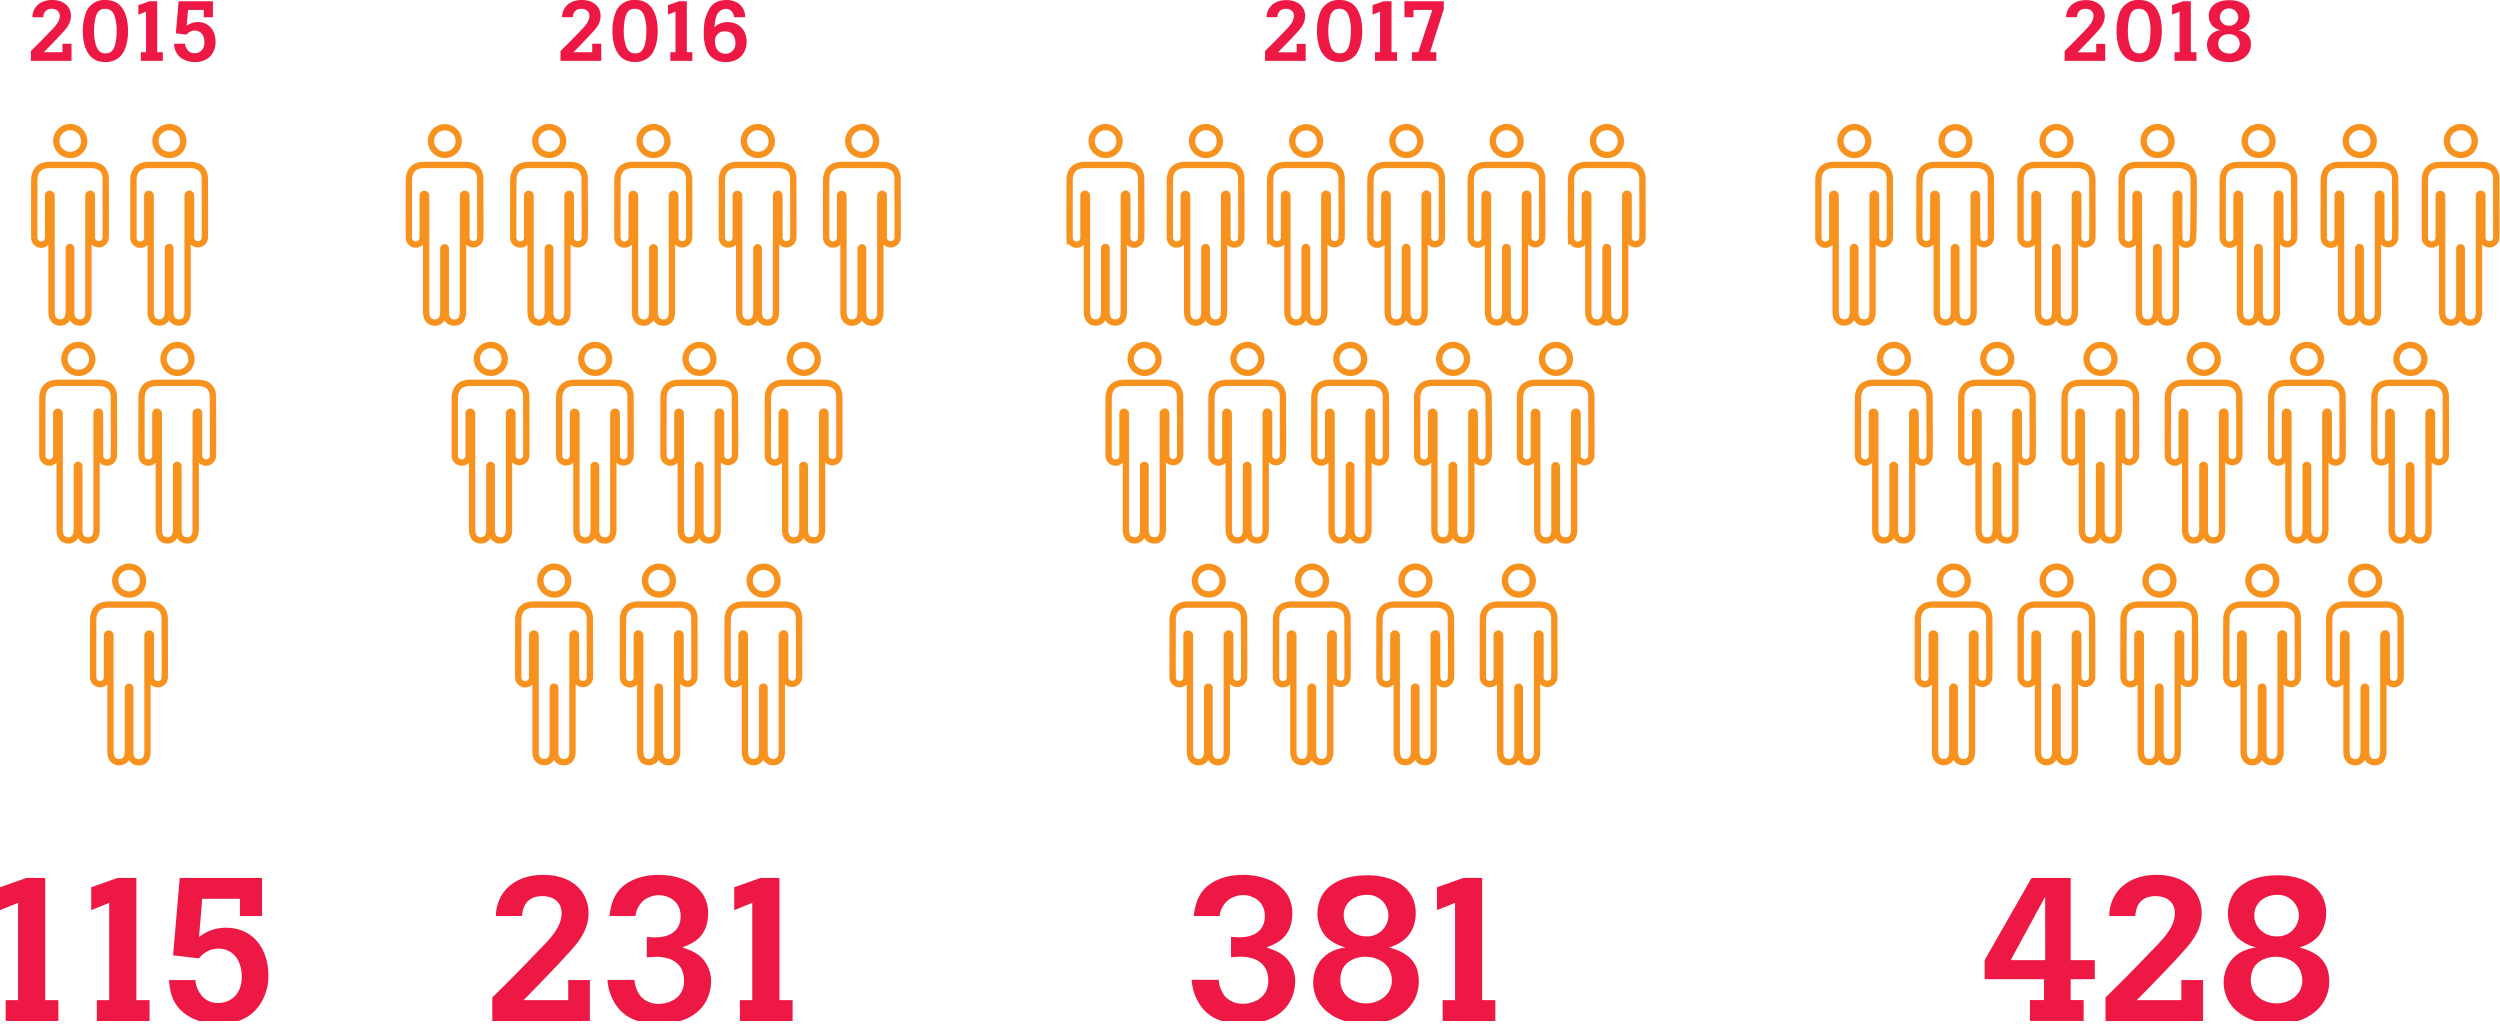 <svg xmlns="http://www.w3.org/2000/svg" xmlns:xlink="http://www.w3.org/1999/xlink" viewBox="0 0 888.25 363.83"><defs><style>.cls-1,.cls-3{fill:none;}.cls-2{clip-path:url(#clip-path);}.cls-3{stroke:#f7921e;stroke-miterlimit:10;stroke-width:2.25px;}.cls-4{fill:#ed1944;}</style><clipPath id="clip-path" transform="translate(-11.59 -0.87)"><rect class="cls-1" width="899.84" height="363.63"/></clipPath></defs><title>Asset 11</title><g id="Layer_2" data-name="Layer 2"><g id="Layer_1-2" data-name="Layer 1"><g class="cls-2"><path class="cls-3" d="M43.8,59.48c-1.2,0-13.31,0-14.5,0-3.62,0-5.52,1.9-5.53,5.51,0,5-.05,18.6,0,20.36a2.46,2.46,0,0,0,4.92,0c0-.44,0-10.38,0-14.91,0-1.06,1.21-.83,1.21,0,0,.56,0,27.8,0,41.22,0,2.37,1.1,3.74,3,3.79s3.11-1.31,3.12-3.82c0-3.51,0-19.61,0-22.49a.44.44,0,1,1,.87,0c0,2.88,0,19,0,22.49,0,2.51,1.14,3.85,3.12,3.82s3-1.42,3-3.79c0-13.42,0-40.66,0-41.22,0-.87,1.22-1.1,1.22,0,0,4.53,0,14.47,0,14.91a2.46,2.46,0,0,0,4.91,0c.08-1.76,0-15.35,0-20.36C49.31,61.38,47.42,59.49,43.8,59.48Z" transform="translate(-11.59 -0.87)"/><path class="cls-3" d="M41.48,51.09a4.94,4.94,0,1,0-5,4.82A4.84,4.84,0,0,0,41.48,51.09Z" transform="translate(-11.59 -0.87)"/><path class="cls-3" d="M64.73,215.67H50.23c-3.61,0-5.51,1.9-5.53,5.51,0,5-.05,18.6,0,20.37a2.37,2.37,0,0,0,2.45,2.38,2.41,2.41,0,0,0,2.47-2.36c0-.44,0-10.38,0-14.91,0-1,1.22-.82,1.22,0,0,.56,0,27.8,0,41.22,0,2.37,1.1,3.74,3,3.79S57,270.4,57,267.9c0-3.52,0-19.62,0-22.5a.44.44,0,1,1,.87,0c0,2.88,0,19,0,22.5,0,2.5,1.13,3.84,3.12,3.81s3-1.42,3-3.79c0-13.42,0-40.66,0-41.22,0-.86,1.22-1.09,1.22,0,0,4.53,0,14.47,0,14.91a2.4,2.4,0,0,0,2.48,2.36,2.36,2.36,0,0,0,2.43-2.38c.08-1.77,0-15.35,0-20.37C70.24,217.57,68.35,215.68,64.73,215.67Z" transform="translate(-11.59 -0.87)"/><path class="cls-3" d="M62.42,207.28a4.94,4.94,0,1,0-5,4.82A4.84,4.84,0,0,0,62.42,207.28Z" transform="translate(-11.59 -0.87)"/><path class="cls-3" d="M79,59.48c-1.2,0-13.31,0-14.5,0C60.91,59.49,59,61.38,59,65c0,5,0,18.6,0,20.36a2.46,2.46,0,0,0,4.92,0c0-.44,0-10.38,0-14.91,0-1.06,1.21-.83,1.21,0,0,.56,0,27.8,0,41.22,0,2.37,1.1,3.74,3,3.79s3.11-1.31,3.12-3.82c0-3.51,0-19.61,0-22.49a.44.44,0,1,1,.87,0c0,2.88,0,19,0,22.49,0,2.51,1.14,3.85,3.12,3.82s3-1.42,3-3.79c0-13.42,0-40.66,0-41.22,0-.87,1.22-1.1,1.22,0,0,4.53,0,14.47,0,14.91a2.46,2.46,0,0,0,4.91,0c.08-1.76,0-15.35,0-20.36C84.54,61.38,82.65,59.49,79,59.48Z" transform="translate(-11.59 -0.87)"/><path class="cls-3" d="M76.71,51.09a4.94,4.94,0,1,0-5,4.82A4.84,4.84,0,0,0,76.71,51.09Z" transform="translate(-11.59 -0.87)"/><path class="cls-3" d="M46.67,136.9c-1.19,0-13.3,0-14.5,0-3.61,0-5.51,1.9-5.52,5.51,0,5-.06,18.6,0,20.36a2.46,2.46,0,0,0,4.92,0c0-.44,0-10.38,0-14.91,0-1.06,1.22-.83,1.22,0,0,.56,0,27.8,0,41.22,0,2.37,1.1,3.74,3,3.79s3.1-1.31,3.11-3.82c0-3.51,0-19.61,0-22.49a.44.44,0,1,1,.87,0c0,2.88,0,19,0,22.49,0,2.51,1.13,3.85,3.12,3.82s3-1.42,3-3.79c0-13.42,0-40.66,0-41.22,0-.87,1.22-1.1,1.22,0,.05,4.53,0,14.47.05,14.91a2.45,2.45,0,0,0,4.9,0c.08-1.76,0-15.35,0-20.36C52.18,138.8,50.3,136.91,46.67,136.9Z" transform="translate(-11.59 -0.87)"/><path class="cls-3" d="M44.36,128.51a4.94,4.94,0,1,0-5,4.82A4.84,4.84,0,0,0,44.36,128.51Z" transform="translate(-11.59 -0.87)"/><path class="cls-3" d="M81.9,136.9c-1.19,0-13.3,0-14.5,0-3.61,0-5.51,1.9-5.52,5.51,0,5-.06,18.6,0,20.36a2.46,2.46,0,0,0,4.92,0c0-.44,0-10.38,0-14.91,0-1.06,1.22-.83,1.22,0,0,.56,0,27.8,0,41.22,0,2.37,1.1,3.74,3,3.79s3.1-1.31,3.11-3.82c0-3.51,0-19.61,0-22.49a.44.44,0,1,1,.87,0c0,2.88,0,19,0,22.49,0,2.51,1.13,3.85,3.12,3.82s3-1.42,3-3.79c0-13.42,0-40.66,0-41.22,0-.87,1.22-1.1,1.22,0,0,4.53,0,14.47,0,14.91a2.45,2.45,0,0,0,4.9,0c.08-1.76,0-15.35,0-20.36C87.41,138.8,85.53,136.91,81.9,136.9Z" transform="translate(-11.59 -0.87)"/><path class="cls-3" d="M79.59,128.51a4.94,4.94,0,1,0-5,4.82A4.84,4.84,0,0,0,79.59,128.51Z" transform="translate(-11.59 -0.87)"/><path class="cls-4" d="M27.65,312.79v43.42h4.68v7.42H13.61v-7.42H18V321.65l-6.41,2.59V316.1L21,312.79Z" transform="translate(-11.59 -0.87)"/><path class="cls-4" d="M60.05,312.79v43.42h4.68v7.42H46v-7.42H50.4V321.65L44,324.24V316.1l9.36-3.31Z" transform="translate(-11.59 -0.87)"/><path class="cls-4" d="M75.46,312.79h29.23v13.54H96.84v-6.12H83.45L82.3,333.82a15,15,0,0,1,9.64-3.32c9.29,0,15,7.2,15,16.92a17.8,17.8,0,0,1-4.6,12.39c-4.25,4.46-10.09,4.9-13,4.9a20.27,20.27,0,0,1-10.8-2.81c-6.19-3.82-6.62-9.44-6.91-12.82H81a9.92,9.92,0,0,0,2.38,5.69,7.19,7.19,0,0,0,5.68,2.45c4.68,0,8.43-3.31,8.43-9.22,0-6.7-3.75-10.08-8.28-10.08a8.57,8.57,0,0,0-6.91,3.46l-9.22-1.08Z" transform="translate(-11.59 -0.87)"/><path class="cls-4" d="M23.1,7a6,6,0,0,1,.66-2.73C24.84,2.1,27.15.87,30.12.87c4.38,0,6.69,2.61,6.69,5.67,0,2.67-1.77,4.62-2.94,5.88-1.83,2-4.32,4.59-6.69,7h6.6v-3H37V22.5H22.56V19c2.82-2.79,3.51-3.45,6.84-6.93,1.74-1.77,3.42-3.48,3.42-5.55C32.82,4.83,31.53,4,30,4A2.8,2.8,0,0,0,27,7Z" transform="translate(-11.59 -0.87)"/><path class="cls-4" d="M52.5,1.56C53.67,2.1,57.09,4.2,57.09,12c0,3.57-.93,6.9-2.58,8.7a7.25,7.25,0,0,1-5.58,2.22c-6,0-7.92-5.46-7.92-11a18.8,18.8,0,0,1,1-6.27A7,7,0,0,1,49,.87,8.39,8.39,0,0,1,52.5,1.56ZM46.17,5.49C45.15,7.2,45,10.8,45,11.88c0,2.34.42,5.07,1.32,6.48a3.06,3.06,0,0,0,2.76,1.47c1.74,0,3.42-.78,3.87-5.88.06-.72.09-1.47.09-2.19a15.67,15.67,0,0,0-.87-5.52A3.26,3.26,0,0,0,49.05,4,3,3,0,0,0,46.17,5.49Z" transform="translate(-11.59 -0.87)"/><path class="cls-4" d="M67.44,1.32V19.41h2V22.5h-7.8V19.41h1.83V5L60.75,6.09V2.7l3.9-1.38Z" transform="translate(-11.59 -0.87)"/><path class="cls-4" d="M75.06,1.32H87.24V7H84V4.41H78.39l-.48,5.67a6.27,6.27,0,0,1,4-1.38c3.87,0,6.27,3,6.27,7.05a7.4,7.4,0,0,1-1.92,5.16,7.37,7.37,0,0,1-5.43,2,8.41,8.41,0,0,1-4.5-1.17,6.15,6.15,0,0,1-2.88-5.34h3.9a4.12,4.12,0,0,0,1,2.37,3,3,0,0,0,2.37,1c2,0,3.51-1.38,3.51-3.84,0-2.79-1.56-4.2-3.45-4.2a3.58,3.58,0,0,0-2.88,1.44l-3.84-.45Z" transform="translate(-11.59 -0.87)"/><path class="cls-4" d="M187.79,326.33a14.64,14.64,0,0,1,1.59-6.56c2.59-5.11,8.13-8.06,15.26-8.06,10.52,0,16.06,6.26,16.06,13.61,0,6.41-4.25,11.09-7.06,14.11-4.39,4.9-10.37,11-16,16.78h15.84v-7.13h7.7v14.55H186.5v-8.36c6.77-6.69,8.42-8.28,16.41-16.63,4.18-4.25,8.21-8.35,8.21-13.32,0-4.11-3.09-6.05-6.84-6.05-6.55,0-7.05,5.26-7.2,7.06Z" transform="translate(-11.59 -0.87)"/><path class="cls-4" d="M228.11,326.33c.43-2.74.94-6.7,4.18-10,2.3-2.23,6.62-4.61,13.32-4.61,9.07,0,17.57,4.39,17.57,13.54,0,8.64-5.47,10.8-9.22,12.24,2.16.72,5.11,1.65,7.27,4a12,12,0,0,1,3,8.13,15.07,15.07,0,0,1-2.16,7.64c-3.39,5.4-9.87,7.41-16.28,7.41a25.91,25.91,0,0,1-7.05-.93,13.9,13.9,0,0,1-8.43-6,18,18,0,0,1-2.88-8.71H237a11.46,11.46,0,0,0,2.16,5.76,8.41,8.41,0,0,0,6.48,2.74c3.74,0,9-2.09,9-8.14s-4.25-8.57-9.94-8.57a32.29,32.29,0,0,0-3.31.22v-7.28c1.15.08,1.95.15,2.88.15,6.7,0,9.15-3.53,9.15-7.49,0-5.69-4.76-7.49-7.71-7.49a9,9,0,0,0-5.26,1.73,8.57,8.57,0,0,0-3.09,5.69Z" transform="translate(-11.59 -0.87)"/><path class="cls-4" d="M288.52,312.79v43.42h4.68v7.42H274.48v-7.42h4.39V321.65l-6.41,2.59V316.1l9.36-3.31Z" transform="translate(-11.59 -0.87)"/><path class="cls-4" d="M211.28,7a6,6,0,0,1,.66-2.73C213,2.1,215.33.87,218.3.87c4.38,0,6.69,2.61,6.69,5.67,0,2.67-1.77,4.62-2.94,5.88-1.83,2-4.32,4.59-6.69,7H222v-3h3.21V22.5H210.74V19c2.82-2.79,3.51-3.45,6.84-6.93,1.74-1.77,3.42-3.48,3.42-5.55C221,4.83,219.71,4,218.15,4a2.8,2.8,0,0,0-3,2.94Z" transform="translate(-11.59 -0.87)"/><path class="cls-4" d="M240.68,1.56c1.17.54,4.59,2.64,4.59,10.41,0,3.57-.93,6.9-2.58,8.7a7.25,7.25,0,0,1-5.58,2.22c-6,0-7.92-5.46-7.92-11a18.8,18.8,0,0,1,1-6.27,7,7,0,0,1,7-4.77A8.39,8.39,0,0,1,240.68,1.56Zm-6.33,3.93c-1,1.71-1.14,5.31-1.14,6.39,0,2.34.42,5.07,1.32,6.48a3.06,3.06,0,0,0,2.76,1.47c1.74,0,3.42-.78,3.87-5.88.06-.72.09-1.47.09-2.19a15.67,15.67,0,0,0-.87-5.52A3.26,3.26,0,0,0,237.23,4,3,3,0,0,0,234.35,5.49Z" transform="translate(-11.59 -0.87)"/><path class="cls-4" d="M255.62,1.32V19.41h1.95V22.5h-7.8V19.41h1.83V5l-2.67,1.08V2.7l3.9-1.38Z" transform="translate(-11.59 -0.87)"/><path class="cls-4" d="M272.45,7c-.33-2.07-1.56-3-2.94-3a3.74,3.74,0,0,0-3.42,2.76,11,11,0,0,0-.57,3.78,6.24,6.24,0,0,1,4.65-1.8c4,0,6.69,2.88,6.69,6.93,0,4.26-2.85,7.26-7.41,7.26a8.13,8.13,0,0,1-3.06-.54,6.63,6.63,0,0,1-3.75-3.78,15.73,15.73,0,0,1-1-6c0-.6,0-1.2.06-1.8a14.15,14.15,0,0,1,2.22-7.26c.84-1.14,2.34-2.67,5.76-2.67A7.29,7.29,0,0,1,273.83,2a5.71,5.71,0,0,1,2.49,5Zm-6.81,8.67c0,3.12,2,4.29,3.66,4.29a3.51,3.51,0,0,0,3.57-3.84c0-2.4-1.23-4.11-3.57-4.11A3.33,3.33,0,0,0,265.64,15.63Z" transform="translate(-11.59 -0.87)"/><path class="cls-3" d="M288.1,59.48c-1.19,0-13.31,0-14.5,0-3.61,0-5.51,1.9-5.53,5.51,0,5-.05,18.6,0,20.36a2.38,2.38,0,0,0,2.44,2.39A2.41,2.41,0,0,0,273,85.38c0-.44,0-10.38,0-14.91,0-1.06,1.22-.83,1.22,0,0,.56,0,27.8,0,41.22,0,2.37,1.1,3.74,3,3.79s3.1-1.31,3.11-3.82c0-3.51,0-19.61,0-22.49a.43.43,0,1,1,.86,0c0,2.88,0,19,0,22.49,0,2.51,1.13,3.85,3.12,3.82s3-1.42,3-3.79c0-13.42,0-40.66,0-41.22,0-.87,1.22-1.1,1.22,0,0,4.53,0,14.47,0,14.91a2.46,2.46,0,0,0,4.91,0c.08-1.76,0-15.35,0-20.36C293.61,61.38,291.72,59.49,288.1,59.48Z" transform="translate(-11.59 -0.87)"/><path class="cls-3" d="M285.79,51.09a4.94,4.94,0,1,0-5,4.82A4.84,4.84,0,0,0,285.79,51.09Z" transform="translate(-11.59 -0.87)"/><path class="cls-3" d="M214,59.48c-1.19,0-13.31,0-14.5,0-3.61,0-5.51,1.9-5.53,5.51,0,5-.05,18.6,0,20.36a2.38,2.38,0,0,0,2.44,2.39,2.41,2.41,0,0,0,2.48-2.36c0-.44,0-10.38,0-14.91,0-1.06,1.22-.83,1.22,0,0,.56,0,27.8,0,41.22,0,2.37,1.1,3.74,3,3.79s3.1-1.31,3.11-3.82c0-3.51,0-19.61,0-22.49a.43.43,0,1,1,.86,0c0,2.88,0,19,0,22.49,0,2.51,1.13,3.85,3.12,3.82s3-1.42,3-3.79c0-13.42,0-40.66,0-41.22,0-.87,1.22-1.1,1.22,0,0,4.53,0,14.47,0,14.91a2.46,2.46,0,0,0,4.91,0c.08-1.76,0-15.35,0-20.36C219.47,61.38,217.58,59.49,214,59.48Z" transform="translate(-11.59 -0.87)"/><path class="cls-3" d="M211.65,51.09a4.94,4.94,0,1,0-5,4.82A4.85,4.85,0,0,0,211.65,51.09Z" transform="translate(-11.59 -0.87)"/><path class="cls-3" d="M176.89,59.48c-1.19,0-13.31,0-14.5,0-3.61,0-5.51,1.9-5.53,5.51,0,5-.05,18.6,0,20.36a2.38,2.38,0,0,0,2.44,2.39,2.41,2.41,0,0,0,2.48-2.36c0-.44,0-10.38,0-14.91,0-1.06,1.22-.83,1.22,0,0,.56,0,27.8,0,41.22,0,2.37,1.1,3.74,3,3.79s3.1-1.31,3.11-3.82c0-3.51,0-19.61,0-22.49a.43.43,0,1,1,.86,0c0,2.88,0,19,0,22.49,0,2.51,1.13,3.85,3.12,3.82s3-1.42,3-3.79c0-13.42,0-40.66,0-41.22,0-.87,1.22-1.1,1.22,0,0,4.53,0,14.47,0,14.91a2.46,2.46,0,0,0,4.91,0c.08-1.76,0-15.35,0-20.36C182.4,61.38,180.51,59.49,176.89,59.48Z" transform="translate(-11.59 -0.87)"/><path class="cls-3" d="M174.57,51.09a4.9,4.9,0,0,0-4.9-5,4.89,4.89,0,1,0-.12,9.78A4.83,4.83,0,0,0,174.57,51.09Z" transform="translate(-11.59 -0.87)"/><path class="cls-3" d="M325.17,59.48c-1.19,0-13.31,0-14.5,0-3.61,0-5.51,1.9-5.53,5.51,0,5-.05,18.6,0,20.36a2.38,2.38,0,0,0,2.44,2.39,2.41,2.41,0,0,0,2.48-2.36c0-.44,0-10.38,0-14.91,0-1.06,1.22-.83,1.22,0,0,.56,0,27.8,0,41.22,0,2.37,1.1,3.74,3,3.79s3.1-1.31,3.11-3.82c0-3.51,0-19.61,0-22.49a.43.43,0,1,1,.86,0c0,2.88,0,19,0,22.49,0,2.51,1.13,3.85,3.12,3.82s3-1.42,3-3.79c0-13.42,0-40.66,0-41.22,0-.87,1.22-1.1,1.22,0,0,4.53,0,14.47,0,14.91a2.46,2.46,0,0,0,4.91,0c.08-1.76,0-15.35,0-20.36C330.68,61.38,328.79,59.49,325.17,59.48Z" transform="translate(-11.59 -0.87)"/><path class="cls-3" d="M322.86,51.09a4.94,4.94,0,1,0-5,4.82A4.84,4.84,0,0,0,322.86,51.09Z" transform="translate(-11.59 -0.87)"/><path class="cls-3" d="M251,59.48c-1.19,0-13.31,0-14.5,0-3.61,0-5.51,1.9-5.53,5.51,0,5-.05,18.6,0,20.36a2.38,2.38,0,0,0,2.44,2.39A2.41,2.41,0,0,0,236,85.38c0-.44,0-10.38,0-14.91,0-1.06,1.22-.83,1.22,0,0,.56,0,27.8,0,41.22,0,2.37,1.1,3.74,3,3.79s3.1-1.31,3.11-3.82c0-3.51,0-19.61,0-22.49a.43.43,0,1,1,.86,0c0,2.88,0,19,0,22.49,0,2.51,1.13,3.85,3.12,3.82s3-1.42,3-3.79c0-13.42,0-40.66,0-41.22,0-.87,1.22-1.1,1.22,0,0,4.53,0,14.47,0,14.91a2.46,2.46,0,0,0,4.91,0c.08-1.76,0-15.35,0-20.36C256.54,61.38,254.65,59.49,251,59.48Z" transform="translate(-11.59 -0.87)"/><path class="cls-3" d="M248.72,51.09a4.94,4.94,0,1,0-5,4.82A4.84,4.84,0,0,0,248.72,51.09Z" transform="translate(-11.59 -0.87)"/><path class="cls-3" d="M304.44,136.9c-1.19,0-13.3,0-14.5,0-3.61,0-5.51,1.9-5.52,5.51,0,5-.06,18.6,0,20.36a2.46,2.46,0,0,0,4.92,0c0-.44,0-10.38,0-14.91,0-1.06,1.22-.83,1.22,0,0,.56,0,27.8,0,41.22,0,2.37,1.1,3.74,3,3.79s3.1-1.31,3.12-3.82c0-3.51,0-19.61,0-22.49a.44.44,0,1,1,.87,0c0,2.88,0,19,0,22.49,0,2.51,1.13,3.85,3.12,3.82s3-1.42,3-3.79c0-13.42,0-40.66,0-41.22,0-.87,1.22-1.1,1.22,0,0,4.53,0,14.47,0,14.91a2.46,2.46,0,0,0,4.91,0c.07-1.76,0-15.35,0-20.36C310,138.8,308.07,136.91,304.44,136.9Z" transform="translate(-11.59 -0.87)"/><path class="cls-3" d="M302.13,128.51a4.94,4.94,0,1,0-5,4.82A4.84,4.84,0,0,0,302.13,128.51Z" transform="translate(-11.59 -0.87)"/><path class="cls-3" d="M230.29,136.9c-1.19,0-13.3,0-14.5,0-3.61,0-5.51,1.9-5.53,5.51,0,5,0,18.6,0,20.36a2.38,2.38,0,0,0,2.45,2.39,2.41,2.41,0,0,0,2.47-2.36c0-.44,0-10.38,0-14.91,0-1.06,1.22-.83,1.22,0,0,.56,0,27.8,0,41.22,0,2.37,1.1,3.74,3,3.79s3.1-1.31,3.11-3.82c0-3.51,0-19.61,0-22.49a.44.44,0,1,1,.87,0c0,2.88,0,19,0,22.49,0,2.51,1.13,3.85,3.12,3.82s3-1.42,3-3.79c0-13.42,0-40.66,0-41.22,0-.87,1.22-1.1,1.22,0,0,4.53,0,14.47,0,14.91a2.4,2.4,0,0,0,2.48,2.36,2.37,2.37,0,0,0,2.43-2.39c.08-1.76,0-15.35,0-20.36C235.8,138.8,233.91,136.91,230.29,136.9Z" transform="translate(-11.59 -0.87)"/><path class="cls-3" d="M228,128.51a4.94,4.94,0,1,0-5,4.82A4.84,4.84,0,0,0,228,128.51Z" transform="translate(-11.59 -0.87)"/><path class="cls-3" d="M193.22,136.9c-1.2,0-13.31,0-14.51,0-3.61,0-5.51,1.9-5.52,5.51,0,5-.05,18.6,0,20.36a2.46,2.46,0,0,0,4.92,0c0-.44,0-10.38,0-14.91,0-1.06,1.22-.83,1.22,0,0,.56,0,27.8,0,41.22,0,2.37,1.1,3.74,3,3.79s3.11-1.31,3.12-3.82c0-3.51,0-19.61,0-22.49a.44.44,0,1,1,.87,0c0,2.88,0,19,0,22.49,0,2.51,1.13,3.85,3.12,3.82s3-1.42,3-3.79c0-13.42,0-40.66,0-41.22,0-.87,1.22-1.1,1.22,0,0,4.53,0,14.47,0,14.91a2.46,2.46,0,0,0,4.91,0c.07-1.76,0-15.35,0-20.36C198.73,138.8,196.84,136.91,193.22,136.9Z" transform="translate(-11.59 -0.87)"/><path class="cls-3" d="M190.9,128.51a4.94,4.94,0,1,0-5,4.82A4.84,4.84,0,0,0,190.9,128.51Z" transform="translate(-11.59 -0.87)"/><path class="cls-3" d="M267.37,136.9c-1.2,0-13.31,0-14.5,0-3.62,0-5.52,1.9-5.53,5.51,0,5-.05,18.6,0,20.36a2.46,2.46,0,0,0,4.92,0c0-.44,0-10.38,0-14.91,0-1.06,1.21-.83,1.21,0,0,.56,0,27.8,0,41.22,0,2.37,1.1,3.74,3,3.79s3.11-1.31,3.12-3.82c0-3.51,0-19.61,0-22.49a.44.44,0,1,1,.87,0c0,2.88,0,19,0,22.49,0,2.51,1.14,3.85,3.12,3.82s3-1.42,3-3.79c0-13.42,0-40.66,0-41.22,0-.87,1.22-1.1,1.22,0,0,4.53,0,14.47,0,14.91a2.46,2.46,0,0,0,4.91,0c.08-1.76,0-15.35,0-20.36C272.88,138.8,271,136.91,267.37,136.9Z" transform="translate(-11.59 -0.87)"/><path class="cls-3" d="M265.05,128.51a4.94,4.94,0,1,0-5,4.82A4.84,4.84,0,0,0,265.05,128.51Z" transform="translate(-11.59 -0.87)"/><path class="cls-3" d="M290.15,215.67H275.64c-3.61,0-5.51,1.9-5.52,5.51,0,5-.05,18.6,0,20.37a2.46,2.46,0,0,0,4.92,0c0-.44,0-10.38,0-14.91,0-1,1.21-.82,1.21,0,0,.56,0,27.8,0,41.22,0,2.37,1.09,3.74,3,3.79s3.11-1.31,3.12-3.81c0-3.52,0-19.62,0-22.5a.44.44,0,1,1,.87,0c0,2.88,0,19,0,22.5,0,2.5,1.14,3.84,3.12,3.81s3-1.42,3-3.79c0-13.42,0-40.66,0-41.22,0-.86,1.22-1.09,1.22,0,0,4.53,0,14.47,0,14.91a2.46,2.46,0,0,0,4.91,0c.08-1.77,0-15.35,0-20.37C295.66,217.57,293.77,215.68,290.15,215.67Z" transform="translate(-11.59 -0.87)"/><path class="cls-3" d="M287.83,207.28a4.94,4.94,0,1,0-5,4.82A4.83,4.83,0,0,0,287.83,207.28Z" transform="translate(-11.59 -0.87)"/><path class="cls-3" d="M215.76,215.67h-14.5c-3.61,0-5.51,1.9-5.52,5.51,0,5-.06,18.6,0,20.37a2.46,2.46,0,0,0,4.92,0c0-.44,0-10.38,0-14.91,0-1,1.22-.82,1.22,0,0,.56,0,27.8,0,41.22,0,2.37,1.1,3.74,3,3.79s3.1-1.31,3.12-3.81c0-3.52,0-19.62,0-22.5a.44.44,0,1,1,.87,0c0,2.88,0,19,0,22.5,0,2.5,1.13,3.84,3.12,3.81s3-1.42,3-3.79c0-13.42,0-40.66,0-41.22,0-.86,1.22-1.09,1.22,0,.05,4.53,0,14.47.05,14.91a2.39,2.39,0,0,0,2.47,2.36,2.36,2.36,0,0,0,2.43-2.38c.08-1.77,0-15.35,0-20.37C221.28,217.57,219.39,215.68,215.76,215.67Z" transform="translate(-11.59 -0.87)"/><path class="cls-3" d="M213.45,207.28a4.94,4.94,0,1,0-5,4.82A4.83,4.83,0,0,0,213.45,207.28Z" transform="translate(-11.59 -0.87)"/><path class="cls-3" d="M253,215.67H238.45c-3.61,0-5.51,1.9-5.52,5.51,0,5-.05,18.6,0,20.37a2.46,2.46,0,0,0,4.92,0c0-.44,0-10.38,0-14.91,0-1,1.22-.82,1.22,0,0,.56,0,27.8,0,41.22,0,2.37,1.1,3.74,3,3.79s3.11-1.31,3.12-3.81c0-3.52,0-19.62,0-22.5a.44.44,0,1,1,.87,0c0,2.88,0,19,0,22.5,0,2.5,1.13,3.84,3.12,3.81s3-1.42,3-3.79c0-13.42,0-40.66,0-41.22,0-.86,1.22-1.09,1.22,0,0,4.53,0,14.47,0,14.91a2.46,2.46,0,0,0,4.91,0c.07-1.77,0-15.35,0-20.37C258.47,217.57,256.58,215.68,253,215.67Z" transform="translate(-11.59 -0.87)"/><path class="cls-3" d="M250.64,207.28a4.94,4.94,0,1,0-5,4.82A4.83,4.83,0,0,0,250.64,207.28Z" transform="translate(-11.59 -0.87)"/><path class="cls-4" d="M435.69,326.33c.43-2.74.93-6.7,4.17-10,2.31-2.23,6.63-4.61,13.32-4.61,9.08,0,17.57,4.39,17.57,13.54,0,8.64-5.47,10.8-9.21,12.24,2.16.72,5.11,1.65,7.27,4a12,12,0,0,1,2.95,8.13,15,15,0,0,1-2.16,7.64c-3.38,5.4-9.86,7.41-16.27,7.41a26,26,0,0,1-7.06-.93,13.85,13.85,0,0,1-8.42-6A17.76,17.76,0,0,1,435,349h9.57a11.46,11.46,0,0,0,2.16,5.76,8.42,8.42,0,0,0,6.48,2.74c3.75,0,9-2.09,9-8.14s-4.24-8.57-9.93-8.57a31.88,31.88,0,0,0-3.31.22v-7.28c1.15.08,1.94.15,2.88.15,6.69,0,9.14-3.53,9.14-7.49,0-5.69-4.75-7.49-7.7-7.49a8.94,8.94,0,0,0-5.26,1.73,8.59,8.59,0,0,0-3.1,5.69Z" transform="translate(-11.59 -0.87)"/><path class="cls-4" d="M506.82,338c6.7,2.23,8.86,6.34,8.86,11.59,0,8.57-7.27,15.13-18.58,15.13s-18.93-6.12-18.93-14.84c0-3.53,1.79-11.09,11.52-12.38a15.62,15.62,0,0,1-6.77-3.6,12.61,12.61,0,0,1-3.24-8.57,13.19,13.19,0,0,1,1.94-6.84c3.31-5,9.72-6.63,15.84-6.63,9.22,0,17.14,4.25,17.14,13.47a14.4,14.4,0,0,1-.58,4c-.79,2.67-2.59,5.83-7.7,7.78a8,8,0,0,1-1.22.36A15.92,15.92,0,0,0,506.82,338Zm-19,11.09c0,5.55,4.68,8.28,9.22,8.28s9.07-3.09,9.07-8.06c0-6.05-5-8.5-9.43-8.5C494.73,340.8,487.81,341.59,487.81,349.08Zm1.23-23c0,4.54,3.89,7.49,8,7.49a7.6,7.6,0,0,0,7.85-7.42,7.43,7.43,0,0,0-7.78-7.34C492.49,318.84,489,321.86,489,326.11Z" transform="translate(-11.59 -0.87)"/><path class="cls-4" d="M538.21,312.79v43.42h4.68v7.42H524.17v-7.42h4.4V321.65l-6.41,2.59V316.1l9.36-3.31Z" transform="translate(-11.59 -0.87)"/><path class="cls-4" d="M461.61,7a6,6,0,0,1,.66-2.73c1.08-2.13,3.39-3.36,6.36-3.36,4.38,0,6.69,2.61,6.69,5.67,0,2.67-1.77,4.62-2.94,5.88-1.83,2-4.32,4.59-6.69,7h6.6v-3h3.21V22.5H461.07V19c2.82-2.79,3.51-3.45,6.84-6.93,1.74-1.77,3.42-3.48,3.42-5.55C471.33,4.83,470,4,468.48,4a2.8,2.8,0,0,0-3,2.94Z" transform="translate(-11.59 -0.87)"/><path class="cls-4" d="M491,1.56c1.17.54,4.59,2.64,4.59,10.41,0,3.57-.93,6.9-2.58,8.7a7.25,7.25,0,0,1-5.58,2.22c-6,0-7.92-5.46-7.92-11a18.8,18.8,0,0,1,1-6.27,7,7,0,0,1,7-4.77A8.39,8.39,0,0,1,491,1.56Zm-6.33,3.93c-1,1.71-1.14,5.31-1.14,6.39,0,2.34.42,5.07,1.32,6.48a3.06,3.06,0,0,0,2.76,1.47c1.74,0,3.42-.78,3.87-5.88.06-.72.09-1.47.09-2.19a15.67,15.67,0,0,0-.87-5.52A3.26,3.26,0,0,0,487.56,4,3,3,0,0,0,484.68,5.49Z" transform="translate(-11.59 -0.87)"/><path class="cls-4" d="M506,1.32V19.41h1.94V22.5H500.1V19.41h1.83V5l-2.67,1.08V2.7l3.9-1.38Z" transform="translate(-11.59 -0.87)"/><path class="cls-4" d="M510.57,1.32h14V4.17l-4.88,15.24h2.22V22.5h-8.64V19.41h2.22l5-15h-6.68V7h-3.21Z" transform="translate(-11.59 -0.87)"/><path class="cls-3" d="M447.28,59.48c-1.19,0-13.3,0-14.5,0-3.61,0-5.51,1.9-5.53,5.51,0,5-.05,18.6,0,20.36a2.38,2.38,0,0,0,2.45,2.39,2.41,2.41,0,0,0,2.47-2.36c0-.44,0-10.38,0-14.91,0-1.06,1.22-.83,1.22,0,0,.56,0,27.8,0,41.22,0,2.37,1.1,3.74,3,3.79s3.1-1.31,3.11-3.82c0-3.51,0-19.61,0-22.49a.44.44,0,1,1,.87,0c0,2.88,0,19,0,22.49,0,2.51,1.13,3.85,3.12,3.82s3-1.42,3-3.79c0-13.42,0-40.66,0-41.22,0-.87,1.22-1.1,1.22,0,0,4.53,0,14.47,0,14.91a2.4,2.4,0,0,0,2.48,2.36,2.37,2.37,0,0,0,2.43-2.39c.08-1.76,0-15.35,0-20.36C452.79,61.38,450.9,59.49,447.28,59.48Z" transform="translate(-11.59 -0.87)"/><path class="cls-3" d="M445,51.09a4.94,4.94,0,1,0-5,4.82A4.84,4.84,0,0,0,445,51.09Z" transform="translate(-11.59 -0.87)"/><path class="cls-3" d="M411.65,59.48c-1.19,0-13.3,0-14.5,0-3.61,0-5.51,1.9-5.52,5.51,0,5-.06,18.6,0,20.36a2.46,2.46,0,0,0,4.92,0c0-.44,0-10.38,0-14.91,0-1.06,1.22-.83,1.22,0,0,.56,0,27.8,0,41.22,0,2.37,1.1,3.74,3,3.79s3.1-1.31,3.12-3.82c0-3.51,0-19.61,0-22.49a.44.44,0,1,1,.87,0c0,2.88,0,19,0,22.49,0,2.51,1.13,3.85,3.12,3.82s3-1.42,3-3.79c0-13.42,0-40.66,0-41.22,0-.87,1.22-1.1,1.22,0,.05,4.53,0,14.47.05,14.91a2.45,2.45,0,0,0,4.9,0c.08-1.76,0-15.35,0-20.36C417.17,61.38,415.28,59.49,411.65,59.48Z" transform="translate(-11.59 -0.87)"/><path class="cls-3" d="M409.34,51.09a4.94,4.94,0,1,0-5,4.82A4.84,4.84,0,0,0,409.34,51.09Z" transform="translate(-11.59 -0.87)"/><path class="cls-3" d="M589.79,59.48c-1.19,0-13.3,0-14.5,0-3.61,0-5.51,1.9-5.52,5.51,0,5-.06,18.6,0,20.36a2.46,2.46,0,0,0,4.92,0c0-.44,0-10.38,0-14.91,0-1.06,1.22-.83,1.22,0,0,.56,0,27.8,0,41.22,0,2.37,1.1,3.74,3,3.79s3.1-1.31,3.12-3.82c0-3.51,0-19.61,0-22.49a.44.44,0,1,1,.87,0c0,2.88,0,19,0,22.49,0,2.51,1.13,3.85,3.12,3.82s3-1.42,3-3.79c0-13.42,0-40.66,0-41.22,0-.87,1.22-1.1,1.22,0,0,4.53,0,14.47,0,14.91a2.46,2.46,0,0,0,4.91,0c.07-1.76,0-15.35,0-20.36C595.31,61.38,593.42,59.49,589.79,59.48Z" transform="translate(-11.59 -0.87)"/><path class="cls-3" d="M587.48,51.09a4.94,4.94,0,1,0-5,4.82A4.84,4.84,0,0,0,587.48,51.09Z" transform="translate(-11.59 -0.87)"/><path class="cls-3" d="M554.17,59.48c-1.2,0-13.31,0-14.51,0-3.61,0-5.51,1.9-5.52,5.51,0,5,0,18.6,0,20.36a2.46,2.46,0,0,0,4.92,0c0-.44,0-10.38,0-14.91,0-1.06,1.22-.83,1.22,0,0,.56,0,27.8,0,41.22,0,2.37,1.1,3.74,3,3.79s3.11-1.31,3.12-3.82c0-3.51,0-19.61,0-22.49a.44.44,0,1,1,.87,0c0,2.88,0,19,0,22.49,0,2.51,1.13,3.85,3.12,3.82s3-1.42,3-3.79c0-13.42,0-40.66,0-41.22,0-.87,1.22-1.1,1.22,0,0,4.53,0,14.47,0,14.91a2.46,2.46,0,0,0,4.91,0c.07-1.76,0-15.35,0-20.36C559.68,61.38,557.79,59.49,554.17,59.48Z" transform="translate(-11.59 -0.87)"/><path class="cls-3" d="M551.85,51.09a4.94,4.94,0,1,0-5,4.82A4.84,4.84,0,0,0,551.85,51.09Z" transform="translate(-11.59 -0.87)"/><path class="cls-3" d="M518.54,59.48c-1.2,0-13.31,0-14.5,0-3.62,0-5.52,1.9-5.53,5.51,0,5-.05,18.6,0,20.36a2.46,2.46,0,0,0,4.92,0c0-.44,0-10.38,0-14.91,0-1.06,1.21-.83,1.21,0,0,.56,0,27.8,0,41.22,0,2.37,1.1,3.74,3,3.79s3.11-1.31,3.12-3.82c0-3.51,0-19.61,0-22.49a.44.44,0,1,1,.87,0c0,2.88,0,19,0,22.49,0,2.51,1.14,3.85,3.12,3.82s3-1.42,3-3.79c0-13.42,0-40.66,0-41.22,0-.87,1.22-1.1,1.22,0,0,4.53,0,14.47,0,14.91a2.46,2.46,0,0,0,4.91,0c.08-1.76,0-15.35,0-20.36C524.05,61.38,522.16,59.49,518.54,59.48Z" transform="translate(-11.59 -0.87)"/><path class="cls-3" d="M516.22,51.09a4.94,4.94,0,1,0-5,4.82A4.84,4.84,0,0,0,516.22,51.09Z" transform="translate(-11.59 -0.87)"/><path class="cls-3" d="M482.91,59.48c-1.2,0-13.31,0-14.5,0-3.62,0-5.52,1.9-5.53,5.51,0,5-.05,18.6,0,20.36a2.46,2.46,0,0,0,4.91,0c0-.44,0-10.38,0-14.91,0-1.06,1.22-.83,1.22,0,0,.56,0,27.8,0,41.22,0,2.37,1.1,3.74,3,3.79s3.11-1.31,3.12-3.82c0-3.51,0-19.61,0-22.49a.44.44,0,1,1,.87,0c0,2.88,0,19,0,22.49,0,2.51,1.14,3.85,3.12,3.82s3-1.42,3-3.79c0-13.42,0-40.66,0-41.22,0-.87,1.22-1.1,1.22,0,0,4.53,0,14.47,0,14.91a2.46,2.46,0,0,0,4.91,0c.08-1.76,0-15.35,0-20.36C488.42,61.38,486.53,59.49,482.91,59.48Z" transform="translate(-11.59 -0.87)"/><path class="cls-3" d="M480.59,51.09a4.9,4.9,0,0,0-4.9-5,4.89,4.89,0,1,0-.12,9.78A4.83,4.83,0,0,0,480.59,51.09Z" transform="translate(-11.59 -0.87)"/><path class="cls-3" d="M425.52,136.9c-1.2,0-13.31,0-14.51,0-3.61,0-5.51,1.9-5.52,5.51,0,5-.05,18.6,0,20.36a2.46,2.46,0,0,0,4.92,0c0-.44,0-10.38,0-14.91,0-1.06,1.22-.83,1.22,0,0,.56,0,27.8,0,41.22,0,2.37,1.1,3.74,3,3.79s3.11-1.31,3.12-3.82c0-3.51,0-19.61,0-22.49a.44.44,0,1,1,.87,0c0,2.88,0,19,0,22.49,0,2.51,1.13,3.85,3.12,3.82s3-1.42,3-3.79c0-13.42,0-40.66,0-41.22,0-.87,1.22-1.1,1.22,0,0,4.53,0,14.47,0,14.91a2.46,2.46,0,0,0,4.91,0c.08-1.76,0-15.35,0-20.36C431,138.8,429.14,136.91,425.52,136.9Z" transform="translate(-11.59 -0.87)"/><path class="cls-3" d="M423.2,128.51a4.94,4.94,0,1,0-5,4.82A4.84,4.84,0,0,0,423.2,128.51Z" transform="translate(-11.59 -0.87)"/><path class="cls-3" d="M571.67,136.9c-1.19,0-13.31,0-14.5,0-3.61,0-5.51,1.9-5.53,5.51,0,5,0,18.6,0,20.36a2.38,2.38,0,0,0,2.44,2.39,2.41,2.41,0,0,0,2.48-2.36c0-.44,0-10.38,0-14.91,0-1.06,1.22-.83,1.22,0,0,.56,0,27.8,0,41.22,0,2.37,1.1,3.74,3,3.79s3.1-1.31,3.11-3.82c0-3.51,0-19.61,0-22.49a.43.43,0,1,1,.86,0c0,2.88,0,19,0,22.49,0,2.51,1.13,3.85,3.12,3.82s3-1.42,3-3.79c0-13.42,0-40.66,0-41.22,0-.87,1.22-1.1,1.22,0,0,4.53,0,14.47,0,14.91a2.46,2.46,0,0,0,4.91,0c.08-1.76,0-15.35,0-20.36C577.18,138.8,575.29,136.91,571.67,136.9Z" transform="translate(-11.59 -0.87)"/><path class="cls-3" d="M569.36,128.51a4.94,4.94,0,1,0-5,4.82A4.84,4.84,0,0,0,569.36,128.51Z" transform="translate(-11.59 -0.87)"/><path class="cls-3" d="M462.05,136.9c-1.19,0-13.3,0-14.5,0-3.61,0-5.51,1.9-5.52,5.51,0,5-.06,18.6,0,20.36a2.46,2.46,0,0,0,4.92,0c0-.44,0-10.38,0-14.91,0-1.06,1.22-.83,1.22,0,0,.56,0,27.8,0,41.22,0,2.37,1.1,3.74,3,3.79s3.1-1.31,3.12-3.82c0-3.51,0-19.61,0-22.49a.44.44,0,1,1,.87,0c0,2.88,0,19,0,22.49,0,2.51,1.13,3.85,3.12,3.82s3-1.42,3-3.79c0-13.42,0-40.66,0-41.22,0-.87,1.22-1.1,1.22,0,0,4.53,0,14.47,0,14.91a2.46,2.46,0,0,0,4.91,0c.07-1.76,0-15.35,0-20.36C467.57,138.8,465.68,136.91,462.05,136.9Z" transform="translate(-11.59 -0.87)"/><path class="cls-3" d="M459.74,128.51a4.94,4.94,0,1,0-5,4.82A4.84,4.84,0,0,0,459.74,128.51Z" transform="translate(-11.59 -0.87)"/><path class="cls-3" d="M498.59,136.9c-1.19,0-13.3,0-14.5,0-3.61,0-5.51,1.9-5.52,5.51,0,5-.06,18.6,0,20.36a2.46,2.46,0,0,0,4.92,0c0-.44,0-10.38,0-14.91,0-1.06,1.22-.83,1.22,0,0,.56,0,27.8,0,41.22,0,2.37,1.1,3.74,3,3.79s3.1-1.31,3.12-3.82c0-3.51,0-19.61,0-22.49a.44.44,0,1,1,.87,0c0,2.88,0,19,0,22.49,0,2.51,1.13,3.85,3.12,3.82s3-1.42,3-3.79c0-13.42,0-40.66,0-41.22,0-.87,1.22-1.1,1.22,0,.05,4.53,0,14.47.05,14.91a2.45,2.45,0,0,0,4.9,0c.08-1.76,0-15.35,0-20.36C504.11,138.8,502.22,136.91,498.59,136.9Z" transform="translate(-11.59 -0.87)"/><path class="cls-3" d="M496.28,128.51a4.94,4.94,0,1,0-5,4.82A4.84,4.84,0,0,0,496.28,128.51Z" transform="translate(-11.59 -0.87)"/><path class="cls-3" d="M535.13,136.9c-1.19,0-13.3,0-14.5,0-3.61,0-5.51,1.9-5.52,5.51,0,5-.06,18.6,0,20.36a2.46,2.46,0,0,0,4.92,0c0-.44,0-10.38,0-14.91,0-1.06,1.22-.83,1.22,0,0,.56,0,27.8,0,41.22,0,2.37,1.1,3.74,3,3.79s3.1-1.31,3.11-3.82c0-3.51,0-19.61,0-22.49a.44.44,0,1,1,.87,0c0,2.88,0,19,0,22.49,0,2.51,1.13,3.85,3.12,3.82s3-1.42,3-3.79c0-13.42,0-40.66,0-41.22,0-.87,1.22-1.1,1.22,0,.05,4.53,0,14.47.05,14.91a2.45,2.45,0,0,0,4.9,0c.08-1.76,0-15.35,0-20.36C540.64,138.8,538.76,136.91,535.13,136.9Z" transform="translate(-11.59 -0.87)"/><path class="cls-3" d="M532.82,128.51a4.94,4.94,0,1,0-5,4.82A4.84,4.84,0,0,0,532.82,128.51Z" transform="translate(-11.59 -0.87)"/><path class="cls-3" d="M448.27,215.67h-14.5c-3.62,0-5.52,1.9-5.53,5.51,0,5-.05,18.6,0,20.37a2.37,2.37,0,0,0,2.44,2.38,2.4,2.4,0,0,0,2.47-2.36c0-.44,0-10.38,0-14.91,0-1,1.22-.82,1.22,0,0,.56,0,27.8,0,41.22,0,2.37,1.1,3.74,3,3.79s3.11-1.31,3.12-3.81c0-3.52,0-19.62,0-22.5a.44.44,0,1,1,.87,0c0,2.88,0,19,0,22.5,0,2.5,1.14,3.84,3.12,3.81s3-1.42,3-3.79c0-13.42,0-40.66,0-41.22,0-.86,1.22-1.09,1.22,0,0,4.53,0,14.47,0,14.91a2.46,2.46,0,0,0,4.91,0c.08-1.77,0-15.35,0-20.37C453.78,217.57,451.89,215.68,448.27,215.67Z" transform="translate(-11.59 -0.87)"/><path class="cls-3" d="M446,207.28a4.9,4.9,0,0,0-4.9-5,4.89,4.89,0,1,0-.12,9.78A4.83,4.83,0,0,0,446,207.28Z" transform="translate(-11.59 -0.87)"/><path class="cls-3" d="M558.48,215.67H544c-3.62,0-5.52,1.9-5.53,5.51,0,5-.05,18.6,0,20.37a2.37,2.37,0,0,0,2.44,2.38,2.4,2.4,0,0,0,2.47-2.36c0-.44,0-10.38,0-14.91,0-1,1.22-.82,1.22,0,0,.56,0,27.8,0,41.22,0,2.37,1.1,3.74,3,3.79s3.11-1.31,3.12-3.81c0-3.52,0-19.62,0-22.5a.44.44,0,1,1,.87,0c0,2.88,0,19,0,22.5,0,2.5,1.14,3.84,3.12,3.81s3-1.42,3-3.79c0-13.42,0-40.66,0-41.22,0-.86,1.22-1.09,1.22,0,0,4.53,0,14.47,0,14.91a2.46,2.46,0,0,0,4.91,0c.08-1.77,0-15.35,0-20.37C564,217.57,562.1,215.68,558.48,215.67Z" transform="translate(-11.59 -0.87)"/><path class="cls-3" d="M556.16,207.28a4.94,4.94,0,1,0-5,4.82A4.83,4.83,0,0,0,556.16,207.28Z" transform="translate(-11.59 -0.87)"/><path class="cls-3" d="M485,215.67H470.5c-3.61,0-5.51,1.9-5.52,5.51,0,5-.05,18.6,0,20.37a2.46,2.46,0,0,0,4.92,0c0-.44,0-10.38,0-14.91,0-1,1.22-.82,1.22,0,0,.56,0,27.8,0,41.22,0,2.37,1.1,3.74,3,3.79s3.11-1.31,3.12-3.81c0-3.52,0-19.62,0-22.5a.44.44,0,1,1,.87,0c0,2.88,0,19,0,22.5,0,2.5,1.13,3.84,3.12,3.81s3-1.42,3-3.79c0-13.42,0-40.66,0-41.22,0-.86,1.22-1.09,1.22,0,0,4.53,0,14.47,0,14.91a2.46,2.46,0,0,0,4.91,0c.08-1.77,0-15.35,0-20.37C490.52,217.57,488.63,215.68,485,215.67Z" transform="translate(-11.59 -0.87)"/><path class="cls-3" d="M482.69,207.28a4.94,4.94,0,1,0-5,4.82A4.83,4.83,0,0,0,482.69,207.28Z" transform="translate(-11.59 -0.87)"/><path class="cls-3" d="M521.74,215.67h-14.5c-3.61,0-5.51,1.9-5.52,5.51,0,5-.06,18.6,0,20.37a2.46,2.46,0,0,0,4.92,0c0-.44,0-10.38,0-14.91,0-1,1.22-.82,1.22,0,0,.56,0,27.8,0,41.22,0,2.37,1.1,3.74,3,3.79s3.1-1.31,3.11-3.81c0-3.52,0-19.62,0-22.5a.44.44,0,1,1,.87,0c0,2.88,0,19,0,22.5,0,2.5,1.13,3.84,3.12,3.81s3-1.42,3-3.79c0-13.42,0-40.66,0-41.22,0-.86,1.22-1.09,1.22,0,.05,4.53,0,14.47.05,14.91a2.45,2.45,0,0,0,4.9,0c.08-1.77,0-15.35,0-20.37C527.25,217.57,525.37,215.68,521.74,215.67Z" transform="translate(-11.59 -0.87)"/><path class="cls-3" d="M519.43,207.28a4.94,4.94,0,1,0-5,4.82A4.83,4.83,0,0,0,519.43,207.28Z" transform="translate(-11.59 -0.87)"/><path class="cls-4" d="M733.4,312.79h13.9V342h8.57v6.77H747.3v7.42h4.61v7.42H732.83v-7.42h5v-7.42h-21.1V342Zm4.83,6.7L726,342h12.24Z" transform="translate(-11.59 -0.87)"/><path class="cls-4" d="M761,326.33a14.48,14.48,0,0,1,1.58-6.56c2.59-5.11,8.14-8.06,15.27-8.06,10.51,0,16,6.26,16,13.61,0,6.41-4.25,11.09-7,14.11-4.4,4.9-10.37,11-16.06,16.78h15.84v-7.13h7.71v14.55H759.68v-8.36c6.77-6.69,8.42-8.28,16.42-16.63,4.17-4.25,8.21-8.35,8.21-13.32,0-4.11-3.1-6.05-6.84-6.05-6.56,0-7.06,5.26-7.21,7.06Z" transform="translate(-11.59 -0.87)"/><path class="cls-4" d="M830.31,338c6.7,2.23,8.86,6.34,8.86,11.59,0,8.57-7.27,15.13-18.58,15.13s-18.93-6.12-18.93-14.84c0-3.53,1.8-11.09,11.52-12.38a15.62,15.62,0,0,1-6.77-3.6,12.61,12.61,0,0,1-3.24-8.57,13.19,13.19,0,0,1,1.94-6.84c3.31-5,9.72-6.63,15.84-6.63,9.22,0,17.14,4.25,17.14,13.47a14.4,14.4,0,0,1-.58,4c-.79,2.67-2.59,5.83-7.7,7.78a8,8,0,0,1-1.22.36A15.92,15.92,0,0,0,830.31,338Zm-19,11.09c0,5.55,4.68,8.28,9.22,8.28s9.07-3.09,9.07-8.06c0-6.05-5-8.5-9.43-8.5C818.22,340.8,811.3,341.59,811.3,349.08Zm1.23-23c0,4.54,3.89,7.49,8,7.49a7.6,7.6,0,0,0,7.85-7.42,7.43,7.43,0,0,0-7.78-7.34C816,318.84,812.53,321.86,812.53,326.11Z" transform="translate(-11.59 -0.87)"/><path class="cls-4" d="M745.69,7a6,6,0,0,1,.66-2.73c1.08-2.13,3.39-3.36,6.36-3.36,4.38,0,6.69,2.61,6.69,5.67,0,2.67-1.77,4.62-2.94,5.88-1.83,2-4.32,4.59-6.69,7h6.6v-3h3.21V22.5H745.15V19c2.82-2.79,3.51-3.45,6.84-6.93,1.74-1.77,3.42-3.48,3.42-5.55,0-1.71-1.29-2.52-2.85-2.52a2.8,2.8,0,0,0-3,2.94Z" transform="translate(-11.59 -0.87)"/><path class="cls-4" d="M775.09,1.56c1.17.54,4.59,2.64,4.59,10.41,0,3.57-.93,6.9-2.58,8.7a7.25,7.25,0,0,1-5.58,2.22c-6,0-7.92-5.46-7.92-11a18.8,18.8,0,0,1,1-6.27,7,7,0,0,1,7-4.77A8.39,8.39,0,0,1,775.09,1.56Zm-6.33,3.93c-1,1.71-1.14,5.31-1.14,6.39,0,2.34.42,5.07,1.32,6.48a3.06,3.06,0,0,0,2.76,1.47c1.74,0,3.42-.78,3.87-5.88.06-.72.09-1.47.09-2.19a15.67,15.67,0,0,0-.87-5.52A3.26,3.26,0,0,0,771.64,4,3,3,0,0,0,768.76,5.49Z" transform="translate(-11.59 -0.87)"/><path class="cls-4" d="M790,1.32V19.41h2V22.5h-7.8V19.41H786V5l-2.67,1.08V2.7l3.9-1.38Z" transform="translate(-11.59 -0.87)"/><path class="cls-4" d="M807.67,11.82c2.79.93,3.69,2.64,3.69,4.83,0,3.57-3,6.3-7.74,6.3s-7.89-2.55-7.89-6.18a5.11,5.11,0,0,1,4.8-5.16,6.49,6.49,0,0,1-2.82-1.5,5.26,5.26,0,0,1-1.35-3.57,5.48,5.48,0,0,1,.81-2.85c1.38-2.1,4.05-2.76,6.6-2.76,3.84,0,7.14,1.77,7.14,5.61a6.5,6.5,0,0,1-.24,1.68,4.85,4.85,0,0,1-3.21,3.24,3.63,3.63,0,0,1-.51.15A6.52,6.52,0,0,0,807.67,11.82Zm-7.92,4.62c0,2.31,2,3.45,3.84,3.45a3.55,3.55,0,0,0,3.78-3.36c0-2.52-2.08-3.54-3.93-3.54C802.62,13,799.75,13.32,799.75,16.44Zm.51-9.57A3.2,3.2,0,0,0,803.59,10a3.17,3.17,0,0,0,3.27-3.09,3.31,3.31,0,0,0-6.6,0Z" transform="translate(-11.59 -0.87)"/><path class="cls-3" d="M893.17,59.48c-1.19,0-13.31,0-14.5,0-3.61,0-5.51,1.9-5.53,5.51,0,5,0,18.6,0,20.36a2.38,2.38,0,0,0,2.44,2.39,2.41,2.41,0,0,0,2.48-2.36c0-.44,0-10.38,0-14.91,0-1.06,1.22-.83,1.22,0,0,.56,0,27.8,0,41.22,0,2.37,1.1,3.74,3,3.79s3.1-1.31,3.11-3.82c0-3.51,0-19.61,0-22.49a.43.43,0,1,1,.86,0c0,2.88,0,19,0,22.49,0,2.51,1.13,3.85,3.12,3.82s3-1.42,3-3.79c0-13.42,0-40.66,0-41.22,0-.87,1.22-1.1,1.22,0,0,4.53,0,14.47,0,14.91a2.46,2.46,0,0,0,4.91,0c.08-1.76,0-15.35,0-20.36C898.68,61.38,896.79,59.49,893.17,59.48Z" transform="translate(-11.59 -0.87)"/><path class="cls-3" d="M890.86,51.09a4.94,4.94,0,1,0-5,4.82A4.84,4.84,0,0,0,890.86,51.09Z" transform="translate(-11.59 -0.87)"/><path class="cls-3" d="M677.7,59.48c-1.2,0-13.31,0-14.51,0-3.61,0-5.51,1.9-5.52,5.51,0,5,0,18.6,0,20.36a2.46,2.46,0,0,0,4.92,0c0-.44,0-10.38,0-14.91,0-1.06,1.21-.83,1.21,0,0,.56,0,27.8,0,41.22,0,2.37,1.09,3.74,3,3.79s3.11-1.31,3.12-3.82c0-3.51,0-19.61,0-22.49a.44.44,0,1,1,.87,0c0,2.88,0,19,0,22.49,0,2.51,1.14,3.85,3.12,3.82s3-1.42,3-3.79c0-13.42,0-40.66,0-41.22,0-.87,1.22-1.1,1.22,0,0,4.53,0,14.47,0,14.91a2.46,2.46,0,0,0,4.91,0c.08-1.76,0-15.35,0-20.36C683.21,61.38,681.32,59.49,677.7,59.48Z" transform="translate(-11.59 -0.87)"/><path class="cls-3" d="M675.38,51.09a4.94,4.94,0,1,0-5,4.82A4.84,4.84,0,0,0,675.38,51.09Z" transform="translate(-11.59 -0.87)"/><path class="cls-3" d="M713.61,59.48c-1.2,0-13.31,0-14.5,0-3.62,0-5.52,1.9-5.53,5.51,0,5-.05,18.6,0,20.36a2.46,2.46,0,0,0,4.91,0c0-.44,0-10.38,0-14.91,0-1.06,1.22-.83,1.22,0,0,.56,0,27.8,0,41.22,0,2.37,1.1,3.74,3,3.79s3.11-1.31,3.12-3.82c0-3.51,0-19.61,0-22.49a.44.44,0,1,1,.87,0c0,2.88,0,19,0,22.49,0,2.51,1.14,3.85,3.12,3.82s3-1.42,3-3.79c0-13.42,0-40.66,0-41.22,0-.87,1.22-1.1,1.22,0,0,4.53,0,14.47,0,14.91a2.46,2.46,0,0,0,4.91,0c.08-1.76,0-15.35,0-20.36C719.12,61.38,717.23,59.49,713.61,59.48Z" transform="translate(-11.59 -0.87)"/><path class="cls-3" d="M711.29,51.09a4.9,4.9,0,0,0-4.9-5,4.89,4.89,0,1,0-.12,9.78A4.83,4.83,0,0,0,711.29,51.09Z" transform="translate(-11.59 -0.87)"/><path class="cls-3" d="M749.52,59.48c-1.19,0-13.3,0-14.5,0-3.61,0-5.51,1.9-5.53,5.51,0,5,0,18.6,0,20.36A2.38,2.38,0,0,0,732,87.74a2.41,2.41,0,0,0,2.47-2.36c0-.44,0-10.38,0-14.91,0-1.06,1.22-.83,1.22,0,0,.56,0,27.8,0,41.22,0,2.37,1.1,3.74,3,3.79s3.1-1.31,3.11-3.82c0-3.51,0-19.61,0-22.49a.44.44,0,1,1,.87,0c0,2.88,0,19,0,22.49,0,2.51,1.13,3.85,3.12,3.82s3-1.42,3-3.79c0-13.42,0-40.66,0-41.22,0-.87,1.22-1.1,1.22,0,0,4.53,0,14.47,0,14.91a2.4,2.4,0,0,0,2.48,2.36A2.37,2.37,0,0,0,755,85.35c.08-1.76,0-15.35,0-20.36C755,61.38,753.14,59.49,749.52,59.48Z" transform="translate(-11.59 -0.87)"/><path class="cls-3" d="M747.21,51.09a4.94,4.94,0,1,0-5,4.82A4.84,4.84,0,0,0,747.21,51.09Z" transform="translate(-11.59 -0.87)"/><path class="cls-3" d="M857.26,59.48c-1.2,0-13.31,0-14.5,0-3.62,0-5.52,1.9-5.53,5.51,0,5-.05,18.6,0,20.36a2.46,2.46,0,0,0,4.92,0c0-.44,0-10.38,0-14.91,0-1.06,1.21-.83,1.21,0,0,.56,0,27.8,0,41.22,0,2.37,1.1,3.74,3,3.79s3.11-1.31,3.12-3.82c0-3.51,0-19.61,0-22.49a.44.44,0,1,1,.87,0c0,2.88,0,19,0,22.49,0,2.51,1.14,3.85,3.12,3.82s3-1.42,3-3.79c0-13.42,0-40.66,0-41.22,0-.87,1.22-1.1,1.22,0,0,4.53,0,14.47,0,14.91a2.46,2.46,0,0,0,4.91,0c.08-1.76,0-15.35,0-20.36C862.77,61.38,860.88,59.49,857.26,59.48Z" transform="translate(-11.59 -0.87)"/><path class="cls-3" d="M854.94,51.09a4.94,4.94,0,1,0-5,4.82A4.84,4.84,0,0,0,854.94,51.09Z" transform="translate(-11.59 -0.87)"/><path class="cls-3" d="M821.35,59.48c-1.2,0-13.31,0-14.51,0-3.61,0-5.51,1.9-5.52,5.51,0,5-.05,18.6,0,20.36a2.46,2.46,0,0,0,4.92,0c0-.44,0-10.38,0-14.91,0-1.06,1.22-.83,1.22,0,0,.56,0,27.8,0,41.22,0,2.37,1.1,3.74,3,3.79s3.11-1.31,3.12-3.82c0-3.51,0-19.61,0-22.49a.44.44,0,1,1,.87,0c0,2.88,0,19,0,22.49,0,2.51,1.13,3.85,3.12,3.82s3-1.42,3-3.79c0-13.42,0-40.66,0-41.22,0-.87,1.22-1.1,1.22,0,0,4.53,0,14.47,0,14.91a2.46,2.46,0,0,0,4.91,0c.08-1.76,0-15.35,0-20.36C826.86,61.38,825,59.49,821.35,59.48Z" transform="translate(-11.59 -0.87)"/><path class="cls-3" d="M819,51.09a4.94,4.94,0,1,0-5,4.82A4.84,4.84,0,0,0,819,51.09Z" transform="translate(-11.59 -0.87)"/><path class="cls-3" d="M785.43,59.48c-1.19,0-13.3,0-14.5,0-3.61,0-5.51,1.9-5.52,5.51,0,5-.06,18.6,0,20.36a2.46,2.46,0,0,0,4.92,0c0-.44,0-10.38,0-14.91,0-1.06,1.22-.83,1.22,0,0,.56,0,27.8,0,41.22,0,2.37,1.1,3.74,3,3.79s3.1-1.31,3.12-3.82c0-3.51,0-19.61,0-22.49a.44.44,0,1,1,.87,0c0,2.88,0,19,0,22.49,0,2.51,1.13,3.85,3.12,3.82s3-1.42,3-3.79c0-13.42,0-40.66,0-41.22,0-.87,1.21-1.1,1.21,0,0,4.53,0,14.47,0,14.91a2.45,2.45,0,0,0,4.9,0C791,83.59,791,70,791,65,791,61.38,789.06,59.49,785.43,59.48Z" transform="translate(-11.59 -0.87)"/><path class="cls-3" d="M783.12,51.09a4.94,4.94,0,1,0-5,4.82A4.84,4.84,0,0,0,783.12,51.09Z" transform="translate(-11.59 -0.87)"/><path class="cls-3" d="M691.76,136.9c-1.19,0-13.3,0-14.5,0-3.61,0-5.51,1.9-5.52,5.51,0,5-.06,18.6,0,20.36a2.46,2.46,0,0,0,4.92,0c0-.44,0-10.38,0-14.91,0-1.06,1.22-.83,1.22,0,0,.56,0,27.8,0,41.22,0,2.37,1.1,3.74,3,3.79s3.1-1.31,3.12-3.82c0-3.51,0-19.61,0-22.49a.44.44,0,1,1,.87,0c0,2.88,0,19,0,22.49,0,2.51,1.13,3.85,3.12,3.82s3-1.42,3-3.79c0-13.42,0-40.66,0-41.22,0-.87,1.22-1.1,1.22,0,.05,4.53,0,14.47.05,14.91a2.45,2.45,0,0,0,4.9,0c.08-1.76,0-15.35,0-20.36C697.28,138.8,695.39,136.91,691.76,136.9Z" transform="translate(-11.59 -0.87)"/><path class="cls-3" d="M689.45,128.51a4.94,4.94,0,1,0-5,4.82A4.84,4.84,0,0,0,689.45,128.51Z" transform="translate(-11.59 -0.87)"/><path class="cls-3" d="M728.46,136.9c-1.19,0-13.31,0-14.5,0-3.61,0-5.51,1.9-5.53,5.51,0,5,0,18.6,0,20.36a2.38,2.38,0,0,0,2.44,2.39,2.41,2.41,0,0,0,2.48-2.36c0-.44,0-10.38,0-14.91,0-1.06,1.22-.83,1.22,0,0,.56,0,27.8,0,41.22,0,2.37,1.1,3.74,3,3.79s3.1-1.31,3.11-3.82c0-3.51,0-19.61,0-22.49a.43.43,0,1,1,.86,0c0,2.88,0,19,0,22.49,0,2.51,1.13,3.85,3.12,3.82s3-1.42,3-3.79c0-13.42,0-40.66,0-41.22,0-.87,1.22-1.1,1.22,0,0,4.53,0,14.47,0,14.91a2.46,2.46,0,0,0,4.91,0c.08-1.76,0-15.35,0-20.36C734,138.8,732.08,136.91,728.46,136.9Z" transform="translate(-11.59 -0.87)"/><path class="cls-3" d="M726.15,128.51a4.94,4.94,0,1,0-5,4.82A4.84,4.84,0,0,0,726.15,128.51Z" transform="translate(-11.59 -0.87)"/><path class="cls-3" d="M875.25,136.9c-1.19,0-13.31,0-14.5,0-3.61,0-5.51,1.9-5.53,5.51,0,5-.05,18.6,0,20.36a2.38,2.38,0,0,0,2.44,2.39,2.41,2.41,0,0,0,2.48-2.36c0-.44,0-10.38,0-14.91,0-1.06,1.22-.83,1.22,0,0,.56,0,27.8,0,41.22,0,2.37,1.1,3.74,3,3.79s3.1-1.31,3.11-3.82c0-3.51,0-19.61,0-22.49a.43.43,0,1,1,.86,0c0,2.88,0,19,0,22.49,0,2.51,1.13,3.85,3.12,3.82s3-1.42,3-3.79c0-13.42,0-40.66,0-41.22,0-.87,1.22-1.1,1.22,0,0,4.53,0,14.47,0,14.91a2.46,2.46,0,0,0,4.91,0c.08-1.76,0-15.35,0-20.36C880.76,138.8,878.87,136.91,875.25,136.9Z" transform="translate(-11.59 -0.87)"/><path class="cls-3" d="M872.94,128.51a4.94,4.94,0,1,0-5,4.82A4.84,4.84,0,0,0,872.94,128.51Z" transform="translate(-11.59 -0.87)"/><path class="cls-3" d="M765.16,136.9c-1.2,0-13.31,0-14.5,0-3.62,0-5.52,1.9-5.53,5.51,0,5,0,18.6,0,20.36a2.46,2.46,0,0,0,4.92,0c0-.44,0-10.38,0-14.91,0-1.06,1.21-.83,1.21,0,0,.56,0,27.8,0,41.22,0,2.37,1.1,3.74,3,3.79s3.11-1.31,3.12-3.82c0-3.51,0-19.61,0-22.49a.44.44,0,1,1,.87,0c0,2.88,0,19,0,22.49,0,2.51,1.14,3.85,3.12,3.82s3-1.42,3-3.79c0-13.42,0-40.66,0-41.22,0-.87,1.22-1.1,1.22,0,0,4.53,0,14.47,0,14.91a2.46,2.46,0,0,0,4.91,0c.08-1.76,0-15.35,0-20.36C770.67,138.8,768.78,136.91,765.16,136.9Z" transform="translate(-11.59 -0.87)"/><path class="cls-3" d="M762.84,128.51a4.94,4.94,0,1,0-5,4.82A4.84,4.84,0,0,0,762.84,128.51Z" transform="translate(-11.59 -0.87)"/><path class="cls-3" d="M801.86,136.9c-1.2,0-13.31,0-14.51,0-3.61,0-5.51,1.9-5.52,5.51,0,5-.05,18.6,0,20.36a2.46,2.46,0,0,0,4.92,0c0-.44,0-10.38,0-14.91,0-1.06,1.22-.83,1.22,0,0,.56,0,27.8,0,41.22,0,2.37,1.1,3.74,3,3.79s3.11-1.31,3.12-3.82c0-3.51,0-19.61,0-22.49a.44.44,0,1,1,.87,0c0,2.88,0,19,0,22.49,0,2.51,1.13,3.85,3.12,3.82s3-1.42,3-3.79c0-13.42,0-40.66,0-41.22,0-.87,1.22-1.1,1.22,0,0,4.53,0,14.47,0,14.91a2.46,2.46,0,0,0,4.91,0c.07-1.76,0-15.35,0-20.36C807.37,138.8,805.48,136.91,801.86,136.9Z" transform="translate(-11.59 -0.87)"/><path class="cls-3" d="M799.54,128.51a4.94,4.94,0,1,0-5,4.82A4.84,4.84,0,0,0,799.54,128.51Z" transform="translate(-11.59 -0.87)"/><path class="cls-3" d="M838.55,136.9c-1.19,0-13.3,0-14.5,0-3.61,0-5.51,1.9-5.52,5.51,0,5-.06,18.6,0,20.36a2.46,2.46,0,0,0,4.92,0c0-.44,0-10.38,0-14.91,0-1.06,1.22-.83,1.22,0,0,.56,0,27.8,0,41.22,0,2.37,1.1,3.74,3,3.79s3.1-1.31,3.12-3.82c0-3.51,0-19.61,0-22.49a.44.44,0,1,1,.87,0c0,2.88,0,19,0,22.49,0,2.51,1.13,3.85,3.12,3.82s3-1.42,3-3.79c0-13.42,0-40.66,0-41.22,0-.87,1.22-1.1,1.22,0,0,4.53,0,14.47,0,14.91a2.45,2.45,0,0,0,4.9,0c.08-1.76,0-15.35,0-20.36C844.07,138.8,842.18,136.91,838.55,136.9Z" transform="translate(-11.59 -0.87)"/><path class="cls-3" d="M836.24,128.51a4.94,4.94,0,1,0-5,4.82A4.84,4.84,0,0,0,836.24,128.51Z" transform="translate(-11.59 -0.87)"/><path class="cls-3" d="M859.18,215.67h-14.5c-3.61,0-5.51,1.9-5.53,5.51,0,5,0,18.6,0,20.37a2.37,2.37,0,0,0,2.45,2.38,2.41,2.41,0,0,0,2.47-2.36c0-.44,0-10.38,0-14.91,0-1,1.22-.82,1.22,0,0,.56,0,27.8,0,41.22,0,2.37,1.1,3.74,3,3.79s3.1-1.31,3.11-3.81c0-3.52,0-19.62,0-22.5a.44.44,0,1,1,.87,0c0,2.88,0,19,0,22.5,0,2.5,1.13,3.84,3.12,3.81s3-1.42,3-3.79c0-13.42,0-40.66,0-41.22,0-.86,1.22-1.09,1.22,0,0,4.53,0,14.47,0,14.91a2.4,2.4,0,0,0,2.48,2.36,2.36,2.36,0,0,0,2.43-2.38c.08-1.77,0-15.35,0-20.37C864.69,217.57,862.8,215.68,859.18,215.67Z" transform="translate(-11.59 -0.87)"/><path class="cls-3" d="M856.87,207.28a4.94,4.94,0,1,0-5,4.82A4.84,4.84,0,0,0,856.87,207.28Z" transform="translate(-11.59 -0.87)"/><path class="cls-3" d="M749.57,215.67H735.06c-3.61,0-5.51,1.9-5.52,5.51,0,5,0,18.6,0,20.37a2.46,2.46,0,0,0,4.92,0c0-.44,0-10.38,0-14.91,0-1,1.22-.82,1.22,0,0,.56,0,27.8,0,41.22,0,2.37,1.1,3.74,3,3.79s3.11-1.31,3.12-3.81c0-3.52,0-19.62,0-22.5a.44.44,0,1,1,.87,0c0,2.88,0,19,0,22.5,0,2.5,1.13,3.84,3.12,3.81s3-1.42,3-3.79c0-13.42,0-40.66,0-41.22,0-.86,1.22-1.09,1.22,0,0,4.53,0,14.47,0,14.91a2.46,2.46,0,0,0,4.91,0c.07-1.77,0-15.35,0-20.37C755.08,217.57,753.19,215.68,749.57,215.67Z" transform="translate(-11.59 -0.87)"/><path class="cls-3" d="M747.25,207.28a4.94,4.94,0,1,0-5,4.82A4.83,4.83,0,0,0,747.25,207.28Z" transform="translate(-11.59 -0.87)"/><path class="cls-3" d="M786.1,215.67H771.6c-3.61,0-5.51,1.9-5.52,5.51,0,5-.06,18.6,0,20.37a2.46,2.46,0,0,0,4.92,0c0-.44,0-10.38,0-14.91,0-1,1.22-.82,1.22,0,0,.56,0,27.8,0,41.22,0,2.37,1.1,3.74,3,3.79s3.1-1.31,3.12-3.81c0-3.52,0-19.62,0-22.5a.44.44,0,1,1,.87,0c0,2.88,0,19,0,22.5,0,2.5,1.13,3.84,3.12,3.81s3-1.42,3-3.79c0-13.42,0-40.66,0-41.22,0-.86,1.22-1.09,1.22,0,0,4.53,0,14.47,0,14.91a2.46,2.46,0,0,0,4.91,0c.07-1.77,0-15.35,0-20.37C791.62,217.57,789.73,215.68,786.1,215.67Z" transform="translate(-11.59 -0.87)"/><path class="cls-3" d="M783.79,207.28a4.94,4.94,0,1,0-5,4.82A4.83,4.83,0,0,0,783.79,207.28Z" transform="translate(-11.59 -0.87)"/><path class="cls-3" d="M822.64,215.67h-14.5c-3.61,0-5.51,1.9-5.52,5.51,0,5-.06,18.6,0,20.37a2.46,2.46,0,0,0,4.92,0c0-.44,0-10.38,0-14.91,0-1,1.22-.82,1.22,0,0,.56,0,27.8,0,41.22,0,2.37,1.1,3.74,3,3.79s3.1-1.31,3.12-3.81c0-3.52,0-19.62,0-22.5a.44.44,0,1,1,.87,0c0,2.88,0,19,0,22.5,0,2.5,1.13,3.84,3.12,3.81s3-1.42,3-3.79c0-13.42,0-40.66,0-41.22,0-.86,1.22-1.09,1.22,0,0,4.53,0,14.47,0,14.91a2.39,2.39,0,0,0,2.47,2.36,2.36,2.36,0,0,0,2.43-2.38c.08-1.77,0-15.35,0-20.37C828.16,217.57,826.27,215.68,822.64,215.67Z" transform="translate(-11.59 -0.87)"/><path class="cls-3" d="M820.33,207.28a4.94,4.94,0,1,0-5,4.82A4.83,4.83,0,0,0,820.33,207.28Z" transform="translate(-11.59 -0.87)"/><path class="cls-3" d="M713,215.67H698.52c-3.61,0-5.51,1.9-5.52,5.51,0,5,0,18.6,0,20.37a2.46,2.46,0,0,0,4.92,0c0-.44,0-10.38,0-14.91,0-1,1.21-.82,1.21,0,0,.56,0,27.8,0,41.22,0,2.37,1.09,3.74,3,3.79s3.11-1.31,3.12-3.81c0-3.52,0-19.62,0-22.5a.44.44,0,1,1,.87,0c0,2.88,0,19,0,22.5,0,2.5,1.14,3.84,3.12,3.81s3-1.42,3-3.79c0-13.42,0-40.66,0-41.22,0-.86,1.22-1.09,1.22,0,0,4.53,0,14.47,0,14.91a2.46,2.46,0,0,0,4.91,0c.08-1.77,0-15.35,0-20.37C718.54,217.57,716.65,215.68,713,215.67Z" transform="translate(-11.59 -0.87)"/><path class="cls-3" d="M710.71,207.28a4.94,4.94,0,1,0-5,4.82A4.83,4.83,0,0,0,710.71,207.28Z" transform="translate(-11.59 -0.87)"/></g></g></g></svg>